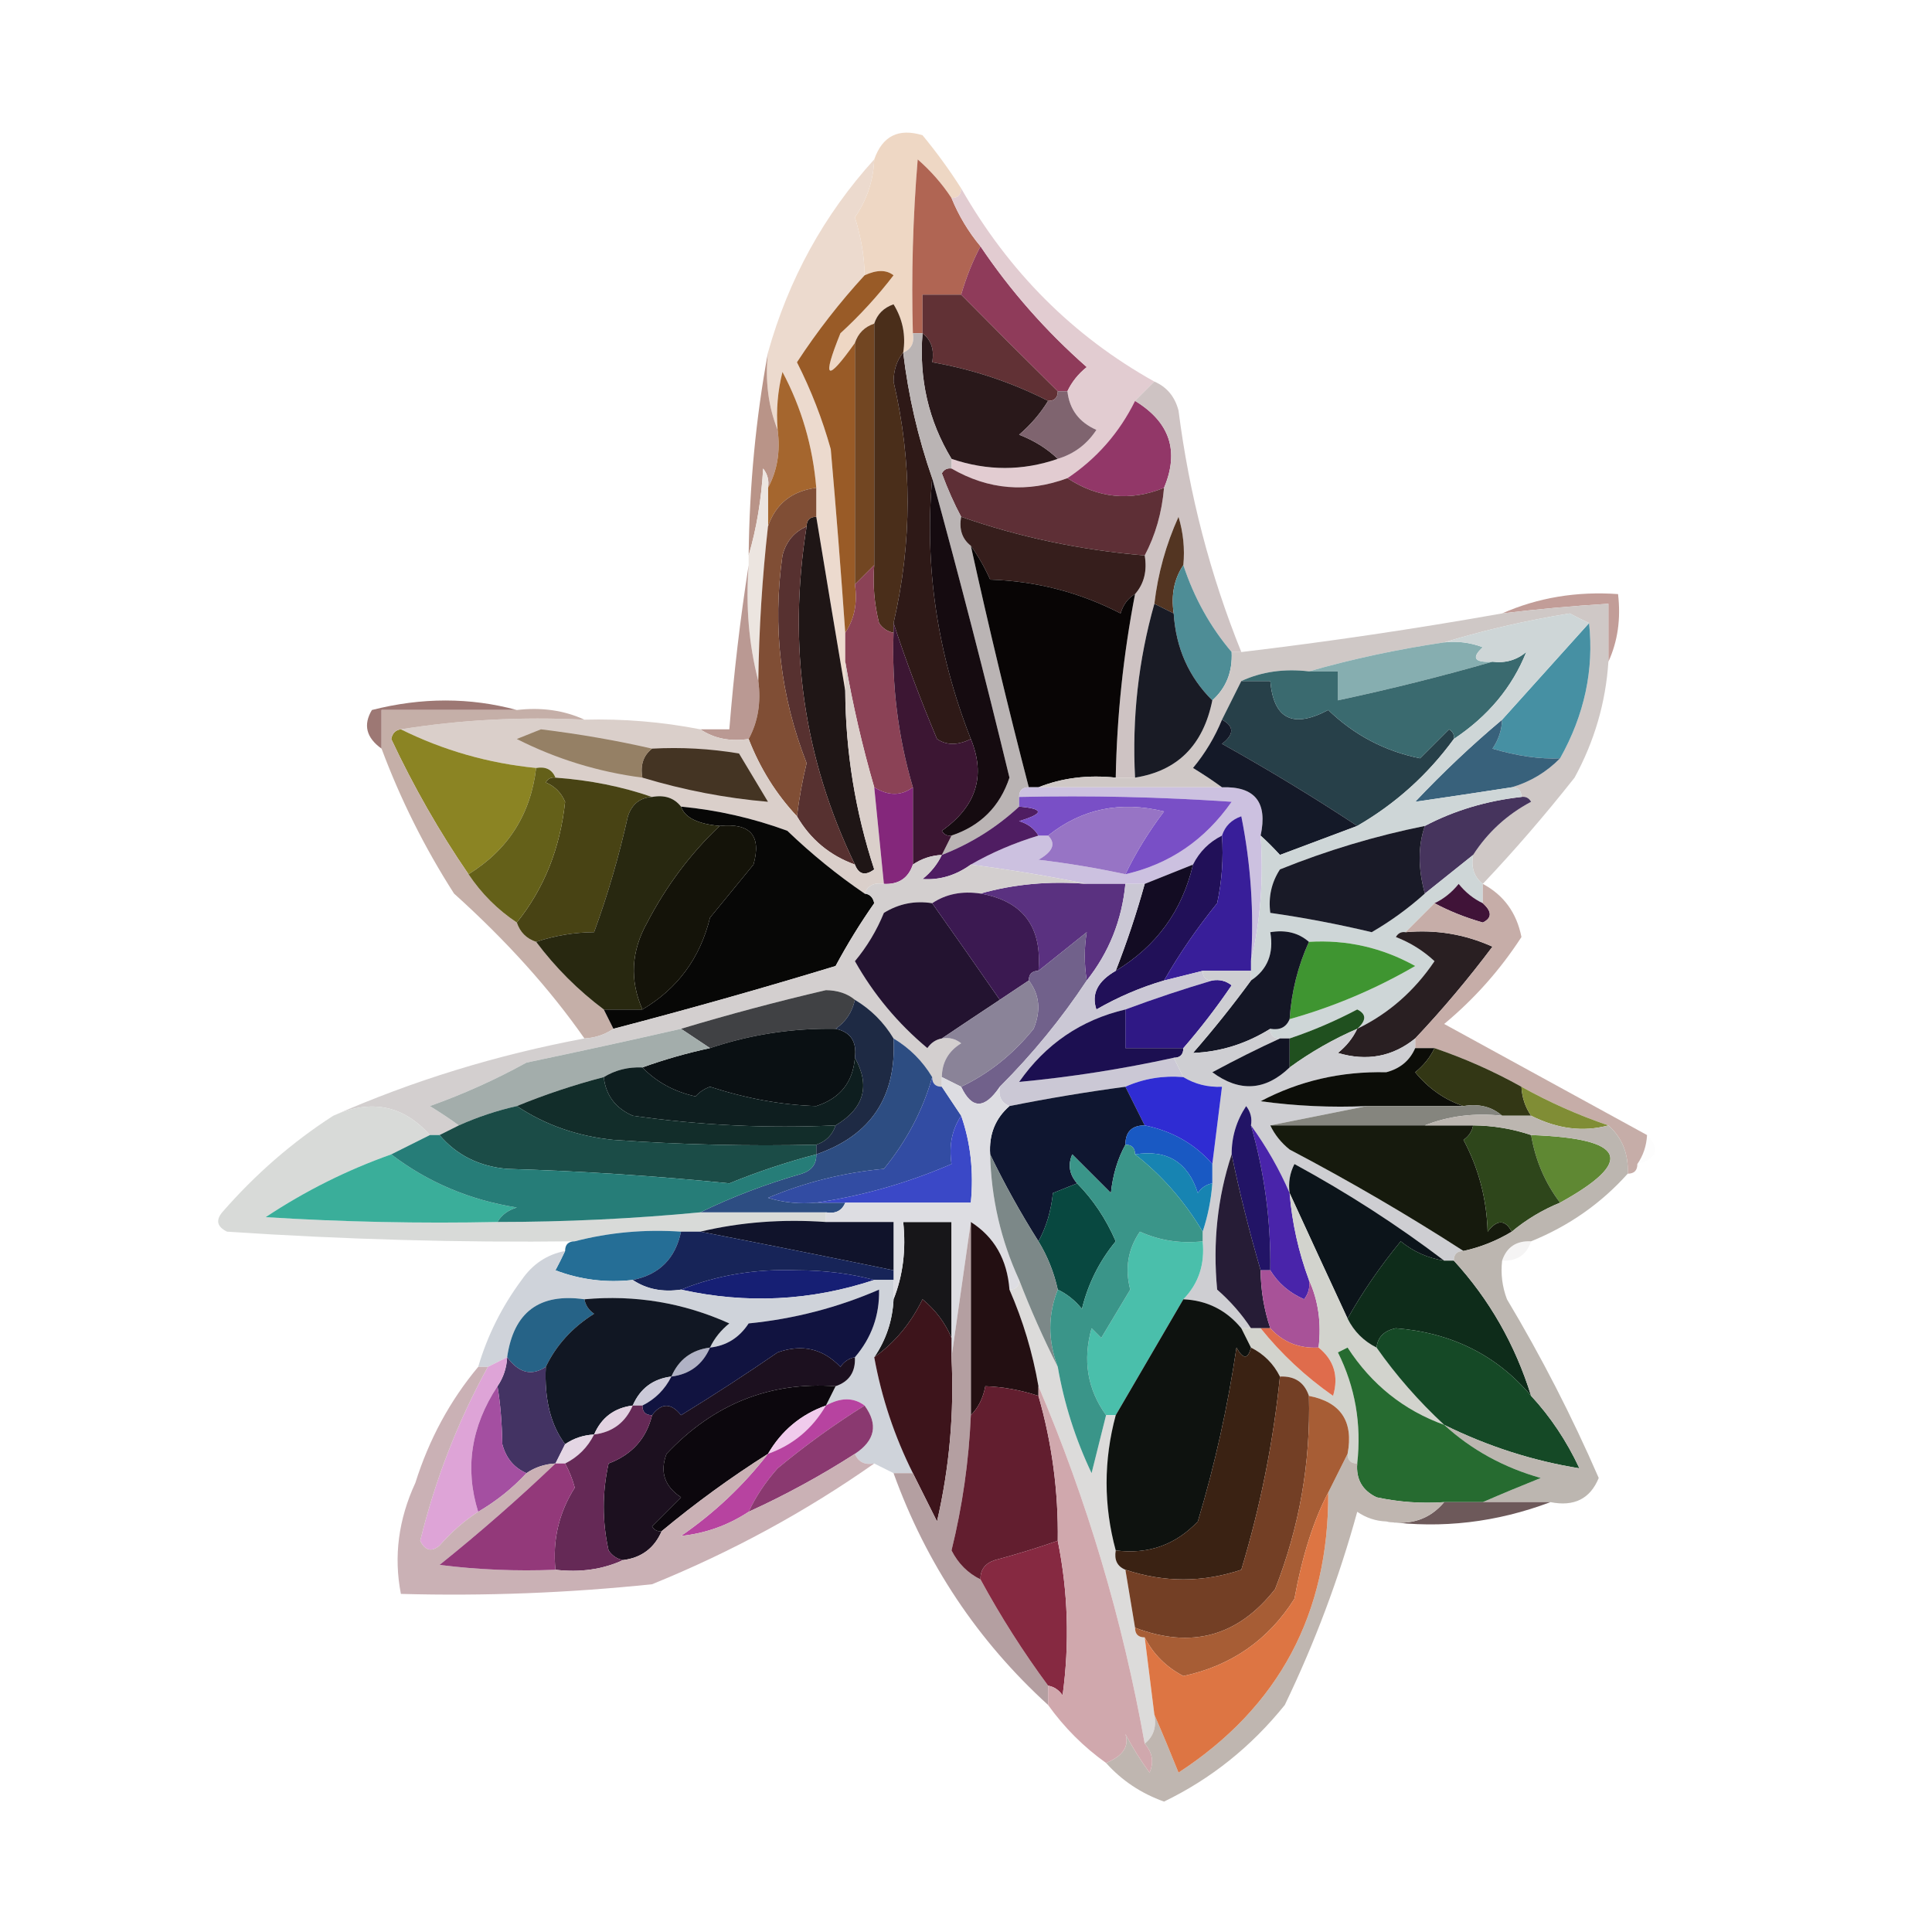 <?xml version="1.0" encoding="UTF-8"?>
<!DOCTYPE svg PUBLIC "-//W3C//DTD SVG 1.1//EN" "http://www.w3.org/Graphics/SVG/1.1/DTD/svg11.dtd">
<svg xmlns="http://www.w3.org/2000/svg" version="1.1" width="200px" height="200px" style="shape-rendering:geometricPrecision; text-rendering:geometricPrecision; image-rendering:optimizeQuality; fill-rule:evenodd; clip-rule:evenodd" xmlns:xlink="http://www.w3.org/1999/xlink">
<g><path style="opacity:1" fill="#eed7c4" d="M 99.5,19.5 C 99.5,20.167 99.167,20.5 98.5,20.5C 97.542,19.038 96.376,17.705 95,16.5C 94.501,22.491 94.334,28.491 94.5,34.5C 94.672,35.492 94.338,36.158 93.5,36.5C 93.785,34.712 93.452,33.045 92.5,31.5C 91.478,31.855 90.811,32.522 90.5,33.5C 89.5,33.833 88.833,34.5 88.5,35.5C 85.56,39.635 85.06,39.302 87,34.5C 89.018,32.65 90.851,30.65 92.5,28.5C 91.767,27.913 90.767,27.913 89.5,28.5C 89.489,26.618 89.156,24.618 88.5,22.5C 89.747,20.677 90.414,18.677 90.5,16.5C 91.353,14.074 93.019,13.24 95.5,14C 96.965,15.774 98.298,17.608 99.5,19.5 Z"/></g>
<g><path style="opacity:1" fill="#b06553" d="M 98.5,20.5 C 99.249,22.332 100.248,23.999 101.5,25.5C 100.691,27.028 100.024,28.694 99.5,30.5C 98.167,30.5 96.833,30.5 95.5,30.5C 95.5,31.833 95.5,33.167 95.5,34.5C 95.167,34.5 94.833,34.5 94.5,34.5C 94.334,28.491 94.501,22.491 95,16.5C 96.376,17.705 97.542,19.038 98.5,20.5 Z"/></g>
<g><path style="opacity:1" fill="#ecdace" d="M 90.5,16.5 C 90.414,18.677 89.747,20.677 88.5,22.5C 89.156,24.618 89.489,26.618 89.5,28.5C 86.934,31.289 84.6,34.289 82.5,37.5C 83.961,40.382 85.127,43.382 86,46.5C 86.556,52.835 87.056,59.168 87.5,65.5C 87.5,66.5 87.5,67.5 87.5,68.5C 87.5,69.5 87.5,70.5 87.5,71.5C 86.507,65.622 85.507,59.622 84.5,53.5C 84.5,52.5 84.5,51.5 84.5,50.5C 84.148,46.224 82.981,42.224 81,38.5C 80.504,40.473 80.338,42.473 80.5,44.5C 79.527,42.052 79.194,39.385 79.5,36.5C 81.628,28.904 85.295,22.238 90.5,16.5 Z"/></g>
<g><path style="opacity:1" fill="#613135" d="M 99.5,30.5 C 102.791,33.825 106.124,37.158 109.5,40.5C 109.5,41.167 109.167,41.5 108.5,41.5C 104.726,39.575 100.726,38.242 96.5,37.5C 96.737,36.209 96.404,35.209 95.5,34.5C 95.5,33.167 95.5,31.833 95.5,30.5C 96.833,30.5 98.167,30.5 99.5,30.5 Z"/></g>
<g><path style="opacity:1" fill="#8f3b5a" d="M 101.5,25.5 C 104.586,30.092 108.253,34.258 112.5,38C 111.619,38.708 110.953,39.542 110.5,40.5C 110.167,40.5 109.833,40.5 109.5,40.5C 106.124,37.158 102.791,33.825 99.5,30.5C 100.024,28.694 100.691,27.028 101.5,25.5 Z"/></g>
<g><path style="opacity:1" fill="#e2ccd1" d="M 99.5,19.5 C 104.43,28.144 111.097,34.811 119.5,39.5C 118.833,40.167 118.167,40.833 117.5,41.5C 115.876,44.79 113.543,47.457 110.5,49.5C 106.316,51.044 102.316,50.71 98.5,48.5C 98.5,48.167 98.5,47.833 98.5,47.5C 102.2,48.758 105.866,48.758 109.5,47.5C 111.2,46.984 112.533,45.984 113.5,44.5C 111.712,43.717 110.712,42.384 110.5,40.5C 110.953,39.542 111.619,38.708 112.5,38C 108.253,34.258 104.586,30.092 101.5,25.5C 100.248,23.999 99.249,22.332 98.5,20.5C 99.167,20.5 99.5,20.167 99.5,19.5 Z"/></g>
<g><path style="opacity:1" fill="#29181a" d="M 95.5,34.5 C 96.404,35.209 96.737,36.209 96.5,37.5C 100.726,38.242 104.726,39.575 108.5,41.5C 107.71,42.794 106.71,43.961 105.5,45C 107.066,45.608 108.4,46.441 109.5,47.5C 105.866,48.758 102.2,48.758 98.5,47.5C 96.122,43.567 95.122,39.234 95.5,34.5 Z"/></g>
<g><path style="opacity:1" fill="#995b27" d="M 88.5,35.5 C 88.5,43.833 88.5,52.167 88.5,60.5C 88.784,62.415 88.451,64.081 87.5,65.5C 87.056,59.168 86.556,52.835 86,46.5C 85.127,43.382 83.961,40.382 82.5,37.5C 84.6,34.289 86.934,31.289 89.5,28.5C 90.767,27.913 91.767,27.913 92.5,28.5C 90.851,30.65 89.018,32.65 87,34.5C 85.06,39.302 85.56,39.635 88.5,35.5 Z"/></g>
<g><path style="opacity:1" fill="#7f646f" d="M 109.5,40.5 C 109.833,40.5 110.167,40.5 110.5,40.5C 110.712,42.384 111.712,43.717 113.5,44.5C 112.533,45.984 111.2,46.984 109.5,47.5C 108.4,46.441 107.066,45.608 105.5,45C 106.71,43.961 107.71,42.794 108.5,41.5C 109.167,41.5 109.5,41.167 109.5,40.5 Z"/></g>
<g><path style="opacity:1" fill="#b99488" d="M 79.5,36.5 C 79.194,39.385 79.527,42.052 80.5,44.5C 80.795,46.735 80.461,48.735 79.5,50.5C 79.631,49.761 79.464,49.094 79,48.5C 78.82,51.695 78.32,54.695 77.5,57.5C 77.578,50.3 78.245,43.3 79.5,36.5 Z"/></g>
<g><path style="opacity:1" fill="#a5662e" d="M 84.5,50.5 C 81.962,50.831 80.296,52.164 79.5,54.5C 79.5,53.167 79.5,51.833 79.5,50.5C 80.461,48.735 80.795,46.735 80.5,44.5C 80.338,42.473 80.504,40.473 81,38.5C 82.981,42.224 84.148,46.224 84.5,50.5 Z"/></g>
<g><path style="opacity:1" fill="#724622" d="M 90.5,33.5 C 90.5,41.833 90.5,50.167 90.5,58.5C 89.833,59.167 89.167,59.833 88.5,60.5C 88.5,52.167 88.5,43.833 88.5,35.5C 88.833,34.5 89.5,33.833 90.5,33.5 Z"/></g>
<g><path style="opacity:1" fill="#4a2e1a" d="M 93.5,36.5 C 92.853,37.274 92.519,38.274 92.5,39.5C 94.437,47.782 94.437,56.115 92.5,64.5C 92.5,64.833 92.5,65.167 92.5,65.5C 91.883,65.389 91.383,65.056 91,64.5C 90.504,62.527 90.338,60.527 90.5,58.5C 90.5,50.167 90.5,41.833 90.5,33.5C 90.811,32.522 91.478,31.855 92.5,31.5C 93.452,33.045 93.785,34.712 93.5,36.5 Z"/></g>
<g><path style="opacity:1" fill="#923768" d="M 117.5,41.5 C 121.103,43.693 122.103,46.693 120.5,50.5C 117.012,51.92 113.678,51.587 110.5,49.5C 113.543,47.457 115.876,44.79 117.5,41.5 Z"/></g>
<g><path style="opacity:1" fill="#cec3c3" d="M 119.5,39.5 C 120.79,40.058 121.623,41.058 122,42.5C 123.106,51.162 125.272,59.496 128.5,67.5C 128.167,67.5 127.833,67.5 127.5,67.5C 125.282,64.887 123.615,61.887 122.5,58.5C 122.66,56.801 122.494,55.134 122,53.5C 120.698,56.375 119.865,59.375 119.5,62.5C 117.845,68.343 117.178,74.343 117.5,80.5C 116.833,80.5 116.167,80.5 115.5,80.5C 115.622,74.104 116.289,67.771 117.5,61.5C 118.434,60.432 118.768,59.099 118.5,57.5C 119.612,55.401 120.279,53.067 120.5,50.5C 122.103,46.693 121.103,43.693 117.5,41.5C 118.167,40.833 118.833,40.167 119.5,39.5 Z"/></g>
<g><path style="opacity:1" fill="#2e1917" d="M 93.5,36.5 C 94.033,40.965 95.033,45.298 96.5,49.5C 95.69,58.657 97.024,67.657 100.5,76.5C 99.153,77.171 97.986,77.171 97,76.5C 95.311,72.496 93.811,68.496 92.5,64.5C 94.437,56.115 94.437,47.782 92.5,39.5C 92.519,38.274 92.853,37.274 93.5,36.5 Z"/></g>
<g><path style="opacity:1" fill="#5e2f36" d="M 98.5,48.5 C 102.316,50.71 106.316,51.044 110.5,49.5C 113.678,51.587 117.012,51.92 120.5,50.5C 120.279,53.067 119.612,55.401 118.5,57.5C 111.883,56.947 105.549,55.614 99.5,53.5C 98.766,52.123 98.099,50.623 97.5,49C 97.728,48.601 98.062,48.435 98.5,48.5 Z"/></g>
<g><path style="opacity:1" fill="#bab4b4" d="M 94.5,34.5 C 94.833,34.5 95.167,34.5 95.5,34.5C 95.122,39.234 96.122,43.567 98.5,47.5C 98.5,47.833 98.5,48.167 98.5,48.5C 98.062,48.435 97.728,48.601 97.5,49C 98.099,50.623 98.766,52.123 99.5,53.5C 99.263,54.791 99.596,55.791 100.5,56.5C 102.342,64.868 104.342,73.201 106.5,81.5C 105.833,81.5 105.5,81.833 105.5,82.5C 105.5,82.833 105.5,83.167 105.5,83.5C 103.142,85.678 100.475,87.345 97.5,88.5C 97.833,87.833 98.167,87.167 98.5,86.5C 101.508,85.492 103.508,83.492 104.5,80.5C 101.985,70.106 99.318,59.772 96.5,49.5C 95.033,45.298 94.033,40.965 93.5,36.5C 94.338,36.158 94.672,35.492 94.5,34.5 Z"/></g>
<g><path style="opacity:1" fill="#361e1c" d="M 99.5,53.5 C 105.549,55.614 111.883,56.947 118.5,57.5C 118.768,59.099 118.434,60.432 117.5,61.5C 116.778,61.917 116.278,62.584 116,63.5C 111.786,61.324 107.286,60.157 102.5,60C 101.915,58.698 101.249,57.531 100.5,56.5C 99.596,55.791 99.263,54.791 99.5,53.5 Z"/></g>
<g><path style="opacity:1" fill="#533522" d="M 122.5,58.5 C 121.549,59.919 121.216,61.585 121.5,63.5C 120.833,63.167 120.167,62.833 119.5,62.5C 119.865,59.375 120.698,56.375 122,53.5C 122.494,55.134 122.66,56.801 122.5,58.5 Z"/></g>
<g><path style="opacity:1" fill="#1f1616" d="M 84.5,53.5 C 85.507,59.622 86.507,65.622 87.5,71.5C 87.538,77.851 88.538,84.018 90.5,90C 89.563,90.692 88.897,90.525 88.5,89.5C 83.185,78.512 81.519,66.845 83.5,54.5C 83.5,53.833 83.833,53.5 84.5,53.5 Z"/></g>
<g><path style="opacity:1" fill="#080505" d="M 100.5,56.5 C 101.249,57.531 101.915,58.698 102.5,60C 107.286,60.157 111.786,61.324 116,63.5C 116.278,62.584 116.778,61.917 117.5,61.5C 116.289,67.771 115.622,74.104 115.5,80.5C 112.615,80.194 109.948,80.527 107.5,81.5C 107.167,81.5 106.833,81.5 106.5,81.5C 104.342,73.201 102.342,64.868 100.5,56.5 Z"/></g>
<g><path style="opacity:1" fill="#ece5e0" d="M 79.5,50.5 C 79.5,51.833 79.5,53.167 79.5,54.5C 78.902,59.813 78.569,65.146 78.5,70.5C 77.517,66.702 77.183,62.702 77.5,58.5C 77.5,58.167 77.5,57.833 77.5,57.5C 78.32,54.695 78.82,51.695 79,48.5C 79.464,49.094 79.631,49.761 79.5,50.5 Z"/></g>
<g><path style="opacity:0.71" fill="#a9756e" d="M 166.5,68.5 C 166.5,66.5 166.5,64.5 166.5,62.5C 162.821,62.724 159.154,63.058 155.5,63.5C 159.21,61.864 163.21,61.198 167.5,61.5C 167.802,64.059 167.468,66.393 166.5,68.5 Z"/></g>
<g><path style="opacity:1" fill="#4e8d96" d="M 122.5,58.5 C 123.615,61.887 125.282,64.887 127.5,67.5C 127.598,69.553 126.931,71.22 125.5,72.5C 123.063,70.083 121.73,67.083 121.5,63.5C 121.216,61.585 121.549,59.919 122.5,58.5 Z"/></g>
<g><path style="opacity:1" fill="#573130" d="M 83.5,54.5 C 81.519,66.845 83.185,78.512 88.5,89.5C 85.891,88.557 83.891,86.89 82.5,84.5C 82.723,82.658 83.057,80.825 83.5,79C 80.787,72.07 79.953,64.904 81,57.5C 81.377,56.058 82.21,55.058 83.5,54.5 Z"/></g>
<g><path style="opacity:1" fill="#cfc8c6" d="M 166.5,68.5 C 166.222,72.732 165.056,76.732 163,80.5C 159.917,84.404 156.75,88.071 153.5,91.5C 152.596,90.791 152.263,89.791 152.5,88.5C 154.004,86.164 156.004,84.331 158.5,83C 158.272,82.601 157.938,82.435 157.5,82.5C 157.5,81.833 157.167,81.5 156.5,81.5C 158.42,80.935 160.087,79.935 161.5,78.5C 164.021,74 165.021,69.334 164.5,64.5C 163.85,64.196 163.183,63.863 162.5,63.5C 157.987,64.23 153.654,65.23 149.5,66.5C 144.651,67.216 139.985,68.216 135.5,69.5C 132.941,69.198 130.607,69.532 128.5,70.5C 127.833,71.833 127.167,73.167 126.5,74.5C 125.763,76.305 124.763,77.971 123.5,79.5C 124.602,80.176 125.602,80.842 126.5,81.5C 120.167,81.5 113.833,81.5 107.5,81.5C 109.948,80.527 112.615,80.194 115.5,80.5C 116.167,80.5 116.833,80.5 117.5,80.5C 121.897,79.807 124.563,77.14 125.5,72.5C 126.931,71.22 127.598,69.553 127.5,67.5C 127.833,67.5 128.167,67.5 128.5,67.5C 137.537,66.426 146.537,65.093 155.5,63.5C 159.154,63.058 162.821,62.724 166.5,62.5C 166.5,64.5 166.5,66.5 166.5,68.5 Z"/></g>
<g><path style="opacity:1" fill="#86aeb0" d="M 149.5,66.5 C 150.873,66.343 152.207,66.51 153.5,67C 152.288,68.107 152.621,68.607 154.5,68.5C 149.327,69.993 143.994,71.326 138.5,72.5C 138.5,71.5 138.5,70.5 138.5,69.5C 137.5,69.5 136.5,69.5 135.5,69.5C 139.985,68.216 144.651,67.216 149.5,66.5 Z"/></g>
<g><path style="opacity:0.898" fill="#b28d87" d="M 77.5,58.5 C 77.183,62.702 77.517,66.702 78.5,70.5C 78.795,72.735 78.461,74.735 77.5,76.5C 75.585,76.784 73.919,76.451 72.5,75.5C 73.5,75.5 74.5,75.5 75.5,75.5C 75.968,69.671 76.635,64.004 77.5,58.5 Z"/></g>
<g><path style="opacity:1" fill="#804e35" d="M 84.5,50.5 C 84.5,51.5 84.5,52.5 84.5,53.5C 83.833,53.5 83.5,53.833 83.5,54.5C 82.21,55.058 81.377,56.058 81,57.5C 79.953,64.904 80.787,72.07 83.5,79C 83.057,80.825 82.723,82.658 82.5,84.5C 80.347,82.206 78.68,79.54 77.5,76.5C 78.461,74.735 78.795,72.735 78.5,70.5C 78.569,65.146 78.902,59.813 79.5,54.5C 80.296,52.164 81.962,50.831 84.5,50.5 Z"/></g>
<g><path style="opacity:0.875" fill="#8f6560" d="M 53.5,73.5 C 48.833,73.5 44.167,73.5 39.5,73.5C 39.5,74.833 39.5,76.167 39.5,77.5C 37.912,76.365 37.579,75.031 38.5,73.5C 43.652,72.186 48.652,72.186 53.5,73.5 Z"/></g>
<g><path style="opacity:1" fill="#150b10" d="M 96.5,49.5 C 99.318,59.772 101.985,70.106 104.5,80.5C 103.508,83.492 101.508,85.492 98.5,86.5C 98.062,86.565 97.728,86.399 97.5,86C 101.065,83.48 102.065,80.314 100.5,76.5C 97.024,67.657 95.69,58.657 96.5,49.5 Z"/></g>
<g><path style="opacity:1" fill="#274049" d="M 128.5,70.5 C 129.5,70.5 130.5,70.5 131.5,70.5C 131.843,74.438 133.843,75.438 137.5,73.5C 140.187,76.094 143.354,77.76 147,78.5C 148,77.5 149,76.5 150,75.5C 150.399,75.728 150.565,76.062 150.5,76.5C 147.789,80.212 144.456,83.212 140.5,85.5C 136.006,82.532 131.339,79.699 126.5,77C 127.774,76.023 127.774,75.189 126.5,74.5C 127.167,73.167 127.833,71.833 128.5,70.5 Z"/></g>
<g><path style="opacity:1" fill="#8b4256" d="M 90.5,58.5 C 90.338,60.527 90.504,62.527 91,64.5C 91.383,65.056 91.883,65.389 92.5,65.5C 92.303,70.975 92.969,76.308 94.5,81.5C 93.298,82.405 91.964,82.405 90.5,81.5C 89.257,77.214 88.257,72.881 87.5,68.5C 87.5,67.5 87.5,66.5 87.5,65.5C 88.451,64.081 88.784,62.415 88.5,60.5C 89.167,59.833 89.833,59.167 90.5,58.5 Z"/></g>
<g><path style="opacity:1" fill="#3a6a6f" d="M 150.5,76.5 C 150.565,76.062 150.399,75.728 150,75.5C 149,76.5 148,77.5 147,78.5C 143.354,77.76 140.187,76.094 137.5,73.5C 133.843,75.438 131.843,74.438 131.5,70.5C 130.5,70.5 129.5,70.5 128.5,70.5C 130.607,69.532 132.941,69.198 135.5,69.5C 136.5,69.5 137.5,69.5 138.5,69.5C 138.5,70.5 138.5,71.5 138.5,72.5C 143.994,71.326 149.327,69.993 154.5,68.5C 155.822,68.67 156.989,68.337 158,67.5C 156.545,71.144 154.045,74.144 150.5,76.5 Z"/></g>
<g><path style="opacity:1" fill="#4690a3" d="M 164.5,64.5 C 165.021,69.334 164.021,74 161.5,78.5C 159.397,78.598 157.064,78.265 154.5,77.5C 155.127,76.583 155.461,75.583 155.5,74.5C 158.5,71.167 161.5,67.833 164.5,64.5 Z"/></g>
<g><path style="opacity:1" fill="#191b25" d="M 119.5,62.5 C 120.167,62.833 120.833,63.167 121.5,63.5C 121.73,67.083 123.063,70.083 125.5,72.5C 124.563,77.14 121.897,79.807 117.5,80.5C 117.178,74.343 117.845,68.343 119.5,62.5 Z"/></g>
<g><path style="opacity:1" fill="#38617b" d="M 155.5,74.5 C 155.461,75.583 155.127,76.583 154.5,77.5C 157.064,78.265 159.397,78.598 161.5,78.5C 160.087,79.935 158.42,80.935 156.5,81.5C 153.091,82.027 149.758,82.527 146.5,83C 149.369,79.962 152.369,77.129 155.5,74.5 Z"/></g>
<g><path style="opacity:1" fill="#dacfca" d="M 87.5,68.5 C 88.257,72.881 89.257,77.214 90.5,81.5C 90.833,84.833 91.167,88.167 91.5,91.5C 90.508,91.328 89.842,91.662 89.5,92.5C 86.681,90.581 84.014,88.415 81.5,86C 77.93,84.691 74.263,83.857 70.5,83.5C 69.791,82.596 68.791,82.263 67.5,82.5C 64.373,81.419 61.04,80.753 57.5,80.5C 57.158,79.662 56.492,79.328 55.5,79.5C 50.569,79.014 45.903,77.681 41.5,75.5C 47.645,74.51 53.978,74.177 60.5,74.5C 64.548,74.395 68.548,74.728 72.5,75.5C 73.919,76.451 75.585,76.784 77.5,76.5C 78.68,79.54 80.347,82.206 82.5,84.5C 83.891,86.89 85.891,88.557 88.5,89.5C 88.897,90.525 89.563,90.692 90.5,90C 88.538,84.018 87.538,77.851 87.5,71.5C 87.5,70.5 87.5,69.5 87.5,68.5 Z"/></g>
<g><path style="opacity:1" fill="#443423" d="M 67.5,77.5 C 70.518,77.335 73.518,77.502 76.5,78C 77.5,79.667 78.5,81.333 79.5,83C 75.147,82.63 70.814,81.797 66.5,80.5C 66.263,79.209 66.596,78.209 67.5,77.5 Z"/></g>
<g><path style="opacity:1" fill="#958065" d="M 67.5,77.5 C 66.596,78.209 66.263,79.209 66.5,80.5C 61.928,79.906 57.594,78.573 53.5,76.5C 54.333,76.167 55.167,75.833 56,75.5C 60.005,75.992 63.838,76.659 67.5,77.5 Z"/></g>
<g><path style="opacity:1" fill="#3c1633" d="M 92.5,64.5 C 93.811,68.496 95.311,72.496 97,76.5C 97.986,77.171 99.153,77.171 100.5,76.5C 102.065,80.314 101.065,83.48 97.5,86C 97.728,86.399 98.062,86.565 98.5,86.5C 98.167,87.167 97.833,87.833 97.5,88.5C 96.391,88.557 95.391,88.89 94.5,89.5C 94.5,86.833 94.5,84.167 94.5,81.5C 92.969,76.308 92.303,70.975 92.5,65.5C 92.5,65.167 92.5,64.833 92.5,64.5 Z"/></g>
<g><path style="opacity:1" fill="#ccc1e0" d="M 105.5,82.5 C 105.5,81.833 105.833,81.5 106.5,81.5C 106.833,81.5 107.167,81.5 107.5,81.5C 113.833,81.5 120.167,81.5 126.5,81.5C 129.91,81.384 131.244,83.05 130.5,86.5C 130.818,91.032 130.485,95.366 129.5,99.5C 129.827,94.456 129.494,89.456 128.5,84.5C 127.478,84.856 126.811,85.522 126.5,86.5C 125.167,87.167 124.167,88.167 123.5,89.5C 121.833,90.167 120.167,90.833 118.5,91.5C 117.833,91.5 117.167,91.5 116.5,91.5C 115.167,91.5 113.833,91.5 112.5,91.5C 108.642,90.706 104.642,90.04 100.5,89.5C 102.649,88.264 104.982,87.264 107.5,86.5C 107.833,86.5 108.167,86.5 108.5,86.5C 109.332,87.329 108.999,88.162 107.5,89C 110.544,89.363 113.544,89.863 116.5,90.5C 121.059,89.462 124.726,86.962 127.5,83C 120.174,82.5 112.841,82.334 105.5,82.5 Z"/></g>
<g><path style="opacity:1" fill="#4f1d62" d="M 105.5,83.5 C 108.097,83.721 108.097,84.221 105.5,85C 106.416,85.278 107.082,85.778 107.5,86.5C 104.982,87.264 102.649,88.264 100.5,89.5C 98.948,90.622 97.282,91.122 95.5,91C 96.38,90.292 97.047,89.458 97.5,88.5C 100.475,87.345 103.142,85.678 105.5,83.5 Z"/></g>
<g><path style="opacity:1" fill="#141928" d="M 126.5,74.5 C 127.774,75.189 127.774,76.023 126.5,77C 131.339,79.699 136.006,82.532 140.5,85.5C 137.854,86.487 135.188,87.487 132.5,88.5C 131.818,87.757 131.151,87.091 130.5,86.5C 131.244,83.05 129.91,81.384 126.5,81.5C 125.602,80.842 124.602,80.176 123.5,79.5C 124.763,77.971 125.763,76.305 126.5,74.5 Z"/></g>
<g><path style="opacity:1" fill="#8b8423" d="M 41.5,75.5 C 45.903,77.681 50.569,79.014 55.5,79.5C 54.934,84.301 52.6,87.968 48.5,90.5C 45.497,86.13 42.83,81.463 40.5,76.5C 40.624,75.893 40.957,75.56 41.5,75.5 Z"/></g>
<g><path style="opacity:1" fill="#84277b" d="M 90.5,81.5 C 91.964,82.405 93.298,82.405 94.5,81.5C 94.5,84.167 94.5,86.833 94.5,89.5C 94.027,90.906 93.027,91.573 91.5,91.5C 91.167,88.167 90.833,84.833 90.5,81.5 Z"/></g>
<g><path style="opacity:1" fill="#794fc6" d="M 105.5,83.5 C 105.5,83.167 105.5,82.833 105.5,82.5C 112.841,82.334 120.174,82.5 127.5,83C 124.726,86.962 121.059,89.462 116.5,90.5C 117.608,88.219 118.942,86.052 120.5,84C 115.978,82.89 111.978,83.723 108.5,86.5C 108.167,86.5 107.833,86.5 107.5,86.5C 107.082,85.778 106.416,85.278 105.5,85C 108.097,84.221 108.097,83.721 105.5,83.5 Z"/></g>
<g><path style="opacity:1" fill="#46345d" d="M 157.5,82.5 C 157.938,82.435 158.272,82.601 158.5,83C 156.004,84.331 154.004,86.164 152.5,88.5C 150.833,89.833 149.167,91.167 147.5,92.5C 146.785,89.897 146.785,87.563 147.5,85.5C 150.55,83.899 153.884,82.899 157.5,82.5 Z"/></g>
<g><path style="opacity:1" fill="#c5afa8" d="M 53.5,73.5 C 56.059,73.198 58.393,73.532 60.5,74.5C 53.978,74.177 47.645,74.51 41.5,75.5C 40.957,75.56 40.624,75.893 40.5,76.5C 42.83,81.463 45.497,86.13 48.5,90.5C 49.833,92.5 51.5,94.167 53.5,95.5C 53.833,96.5 54.5,97.167 55.5,97.5C 57.5,100.167 59.833,102.5 62.5,104.5C 62.833,105.167 63.167,105.833 63.5,106.5C 62.609,107.11 61.609,107.443 60.5,107.5C 56.931,102.39 52.431,97.39 47,92.5C 43.962,87.757 41.462,82.757 39.5,77.5C 39.5,76.167 39.5,74.833 39.5,73.5C 44.167,73.5 48.833,73.5 53.5,73.5 Z"/></g>
<g><path style="opacity:1" fill="#070706" d="M 70.5,83.5 C 74.263,83.857 77.93,84.691 81.5,86C 84.014,88.415 86.681,90.581 89.5,92.5C 90.043,92.56 90.376,92.893 90.5,93.5C 89.041,95.583 87.708,97.75 86.5,100C 78.871,102.324 71.204,104.49 63.5,106.5C 63.167,105.833 62.833,105.167 62.5,104.5C 63.833,104.5 65.167,104.5 66.5,104.5C 70.138,102.353 72.472,99.186 73.5,95C 75.006,93.162 76.506,91.329 78,89.5C 78.847,86.51 77.68,85.176 74.5,85.5C 72.215,85.295 70.882,84.629 70.5,83.5 Z"/></g>
<g><path style="opacity:1" fill="#ced6d7" d="M 164.5,64.5 C 161.5,67.833 158.5,71.167 155.5,74.5C 152.369,77.129 149.369,79.962 146.5,83C 149.758,82.527 153.091,82.027 156.5,81.5C 157.167,81.5 157.5,81.833 157.5,82.5C 153.884,82.899 150.55,83.899 147.5,85.5C 142.388,86.529 137.388,88.029 132.5,90C 131.62,91.356 131.286,92.856 131.5,94.5C 135.022,95.004 138.522,95.671 142,96.5C 143.981,95.35 145.814,94.016 147.5,92.5C 149.167,91.167 150.833,89.833 152.5,88.5C 152.263,89.791 152.596,90.791 153.5,91.5C 153.5,92.167 153.5,92.833 153.5,93.5C 152.542,93.047 151.708,92.38 151,91.5C 150.292,92.38 149.458,93.047 148.5,93.5C 147.5,94.5 146.5,95.5 145.5,96.5C 145.062,96.435 144.728,96.601 144.5,97C 146.002,97.583 147.335,98.416 148.5,99.5C 146.411,102.595 143.744,104.929 140.5,106.5C 141.463,105.637 141.463,104.97 140.5,104.5C 138.22,105.702 135.886,106.702 133.5,107.5C 133.167,107.5 132.833,107.5 132.5,107.5C 131.833,107.5 131.5,107.167 131.5,106.5C 132.492,106.672 133.158,106.338 133.5,105.5C 138.062,104.219 142.396,102.386 146.5,100C 143.077,98.096 139.41,97.263 135.5,97.5C 134.432,96.566 133.099,96.232 131.5,96.5C 131.88,98.698 131.213,100.365 129.5,101.5C 129.5,101.167 129.5,100.833 129.5,100.5C 129.5,100.167 129.5,99.833 129.5,99.5C 130.485,95.366 130.818,91.032 130.5,86.5C 131.151,87.091 131.818,87.757 132.5,88.5C 135.188,87.487 137.854,86.487 140.5,85.5C 144.456,83.212 147.789,80.212 150.5,76.5C 154.045,74.144 156.545,71.144 158,67.5C 156.989,68.337 155.822,68.67 154.5,68.5C 152.621,68.607 152.288,68.107 153.5,67C 152.207,66.51 150.873,66.343 149.5,66.5C 153.654,65.23 157.987,64.23 162.5,63.5C 163.183,63.863 163.85,64.196 164.5,64.5 Z"/></g>
<g><path style="opacity:1" fill="#9774c5" d="M 116.5,90.5 C 113.544,89.863 110.544,89.363 107.5,89C 108.999,88.162 109.332,87.329 108.5,86.5C 111.978,83.723 115.978,82.89 120.5,84C 118.942,86.052 117.608,88.219 116.5,90.5 Z"/></g>
<g><path style="opacity:1" fill="#484314" d="M 57.5,80.5 C 61.04,80.753 64.373,81.419 67.5,82.5C 66.25,82.577 65.417,83.244 65,84.5C 64.076,88.651 62.909,92.651 61.5,96.5C 59.435,96.517 57.435,96.85 55.5,97.5C 54.5,97.167 53.833,96.5 53.5,95.5C 56.315,92.002 57.982,87.836 58.5,83C 58.095,82.055 57.428,81.388 56.5,81C 56.728,80.601 57.062,80.435 57.5,80.5 Z"/></g>
<g><path style="opacity:1" fill="#191a27" d="M 147.5,85.5 C 146.785,87.563 146.785,89.897 147.5,92.5C 145.814,94.016 143.981,95.35 142,96.5C 138.522,95.671 135.022,95.004 131.5,94.5C 131.286,92.856 131.62,91.356 132.5,90C 137.388,88.029 142.388,86.529 147.5,85.5 Z"/></g>
<g><path style="opacity:1" fill="#646019" d="M 55.5,79.5 C 56.492,79.328 57.158,79.662 57.5,80.5C 57.062,80.435 56.728,80.601 56.5,81C 57.428,81.388 58.095,82.055 58.5,83C 57.982,87.836 56.315,92.002 53.5,95.5C 51.5,94.167 49.833,92.5 48.5,90.5C 52.6,87.968 54.934,84.301 55.5,79.5 Z"/></g>
<g><path style="opacity:1" fill="#130c23" d="M 123.5,89.5 C 122.381,94.287 119.714,97.953 115.5,100.5C 116.655,97.543 117.655,94.543 118.5,91.5C 120.167,90.833 121.833,90.167 123.5,89.5 Z"/></g>
<g><path style="opacity:1" fill="#401338" d="M 153.5,93.5 C 154.463,94.364 154.463,95.03 153.5,95.5C 151.664,94.972 149.997,94.306 148.5,93.5C 149.458,93.047 150.292,92.38 151,91.5C 151.708,92.38 152.542,93.047 153.5,93.5 Z"/></g>
<g><path style="opacity:1" fill="#141309" d="M 74.5,85.5 C 77.68,85.176 78.847,86.51 78,89.5C 76.506,91.329 75.006,93.162 73.5,95C 72.472,99.186 70.138,102.353 66.5,104.5C 65.171,101.456 65.337,98.456 67,95.5C 68.979,91.7 71.479,88.366 74.5,85.5 Z"/></g>
<g><path style="opacity:1" fill="#5a3180" d="M 101.5,92.5 C 104.962,91.518 108.629,91.185 112.5,91.5C 113.833,91.5 115.167,91.5 116.5,91.5C 116.138,95.259 114.805,98.593 112.5,101.5C 112.228,99.771 112.228,98.105 112.5,96.5C 110.814,97.857 109.148,99.19 107.5,100.5C 107.899,95.944 105.899,93.278 101.5,92.5 Z"/></g>
<g><path style="opacity:1" fill="#211058" d="M 126.5,86.5 C 126.663,88.857 126.497,91.19 126,93.5C 123.92,96.065 122.087,98.732 120.5,101.5C 118.072,102.212 115.739,103.212 113.5,104.5C 112.956,102.905 113.623,101.571 115.5,100.5C 119.714,97.953 122.381,94.287 123.5,89.5C 124.167,88.167 125.167,87.167 126.5,86.5 Z"/></g>
<g><path style="opacity:1" fill="#282810" d="M 67.5,82.5 C 68.791,82.263 69.791,82.596 70.5,83.5C 70.882,84.629 72.215,85.295 74.5,85.5C 71.479,88.366 68.979,91.7 67,95.5C 65.337,98.456 65.171,101.456 66.5,104.5C 65.167,104.5 63.833,104.5 62.5,104.5C 59.833,102.5 57.5,100.167 55.5,97.5C 57.435,96.85 59.435,96.517 61.5,96.5C 62.909,92.651 64.076,88.651 65,84.5C 65.417,83.244 66.25,82.577 67.5,82.5 Z"/></g>
<g><path style="opacity:1" fill="#d3cfcf" d="M 97.5,88.5 C 97.047,89.458 96.38,90.292 95.5,91C 97.282,91.122 98.948,90.622 100.5,89.5C 104.642,90.04 108.642,90.706 112.5,91.5C 108.629,91.185 104.962,91.518 101.5,92.5C 99.585,92.216 97.919,92.549 96.5,93.5C 94.712,93.215 93.045,93.548 91.5,94.5C 90.751,96.332 89.751,97.999 88.5,99.5C 90.435,102.938 92.935,105.938 96,108.5C 96.383,107.944 96.883,107.611 97.5,107.5C 98.239,107.369 98.906,107.536 99.5,108C 98.177,108.816 97.511,109.983 97.5,111.5C 97.5,111.833 97.5,112.167 97.5,112.5C 96.833,112.5 96.5,112.167 96.5,111.5C 95.5,109.833 94.167,108.5 92.5,107.5C 91.5,105.833 90.167,104.5 88.5,103.5C 87.726,102.853 86.726,102.52 85.5,102.5C 80.444,103.68 75.444,105.014 70.5,106.5C 65.189,107.712 59.855,108.879 54.5,110C 51.311,111.76 47.977,113.26 44.5,114.5C 45.602,115.176 46.602,115.842 47.5,116.5C 46.833,116.833 46.167,117.167 45.5,117.5C 45.167,117.5 44.833,117.5 44.5,117.5C 41.752,114.417 38.418,113.75 34.5,115.5C 42.721,111.874 51.387,109.208 60.5,107.5C 61.609,107.443 62.609,107.11 63.5,106.5C 71.204,104.49 78.871,102.324 86.5,100C 87.708,97.75 89.041,95.583 90.5,93.5C 90.376,92.893 90.043,92.56 89.5,92.5C 89.842,91.662 90.508,91.328 91.5,91.5C 93.027,91.573 94.027,90.906 94.5,89.5C 95.391,88.89 96.391,88.557 97.5,88.5 Z"/></g>
<g><path style="opacity:1" fill="#231330" d="M 96.5,93.5 C 98.831,96.795 101.164,100.128 103.5,103.5C 101.463,104.846 99.463,106.18 97.5,107.5C 96.883,107.611 96.383,107.944 96,108.5C 92.935,105.938 90.435,102.938 88.5,99.5C 89.751,97.999 90.751,96.332 91.5,94.5C 93.045,93.548 94.712,93.215 96.5,93.5 Z"/></g>
<g><path style="opacity:1" fill="#3b1951" d="M 96.5,93.5 C 97.919,92.549 99.585,92.216 101.5,92.5C 105.899,93.278 107.899,95.944 107.5,100.5C 106.833,100.5 106.5,100.833 106.5,101.5C 105.5,102.167 104.5,102.833 103.5,103.5C 101.164,100.128 98.831,96.795 96.5,93.5 Z"/></g>
<g><path style="opacity:1" fill="#381e99" d="M 129.5,99.5 C 129.5,99.833 129.5,100.167 129.5,100.5C 127.833,100.5 126.167,100.5 124.5,100.5C 123.167,100.833 121.833,101.167 120.5,101.5C 122.087,98.732 123.92,96.065 126,93.5C 126.497,91.19 126.663,88.857 126.5,86.5C 126.811,85.522 127.478,84.856 128.5,84.5C 129.494,89.456 129.827,94.456 129.5,99.5 Z"/></g>
<g><path style="opacity:1" fill="#71618b" d="M 112.5,101.5 C 109.878,105.457 106.878,109.124 103.5,112.5C 101.927,114.836 100.594,114.836 99.5,112.5C 102.394,111.118 104.894,109.118 107,106.5C 107.78,104.613 107.613,102.946 106.5,101.5C 106.5,100.833 106.833,100.5 107.5,100.5C 109.148,99.19 110.814,97.857 112.5,96.5C 112.228,98.105 112.228,99.771 112.5,101.5 Z"/></g>
<g><path style="opacity:1" fill="#cbc8d5" d="M 116.5,91.5 C 117.167,91.5 117.833,91.5 118.5,91.5C 117.655,94.543 116.655,97.543 115.5,100.5C 113.623,101.571 112.956,102.905 113.5,104.5C 115.739,103.212 118.072,102.212 120.5,101.5C 121.833,101.167 123.167,100.833 124.5,100.5C 124.5,101.167 124.833,101.5 125.5,101.5C 122.551,102.368 119.551,103.368 116.5,104.5C 111.914,105.575 108.247,108.075 105.5,112C 110.832,111.502 116.166,110.669 121.5,109.5C 121.833,110.167 122.167,110.833 122.5,111.5C 120.379,111.325 118.379,111.659 116.5,112.5C 112.476,113.038 108.476,113.705 104.5,114.5C 103.662,114.158 103.328,113.492 103.5,112.5C 106.878,109.124 109.878,105.457 112.5,101.5C 114.805,98.593 116.138,95.259 116.5,91.5 Z"/></g>
<g><path style="opacity:1" fill="#2f1885" d="M 125.5,101.5 C 126.239,101.369 126.906,101.536 127.5,102C 125.946,104.287 124.279,106.454 122.5,108.5C 120.5,108.5 118.5,108.5 116.5,108.5C 116.5,107.167 116.5,105.833 116.5,104.5C 119.551,103.368 122.551,102.368 125.5,101.5 Z"/></g>
<g><path style="opacity:1" fill="#3f9531" d="M 135.5,97.5 C 139.41,97.263 143.077,98.096 146.5,100C 142.396,102.386 138.062,104.219 133.5,105.5C 133.694,102.67 134.361,100.004 135.5,97.5 Z"/></g>
<g><path style="opacity:1" fill="#141625" d="M 135.5,97.5 C 134.361,100.004 133.694,102.67 133.5,105.5C 133.158,106.338 132.492,106.672 131.5,106.5C 128.991,108.06 126.324,108.893 123.5,109C 125.629,106.561 127.629,104.061 129.5,101.5C 131.213,100.365 131.88,98.698 131.5,96.5C 133.099,96.232 134.432,96.566 135.5,97.5 Z"/></g>
<g><path style="opacity:1" fill="#404144" d="M 88.5,103.5 C 88.218,104.778 87.551,105.778 86.5,106.5C 82.037,106.423 77.704,107.09 73.5,108.5C 72.5,107.833 71.5,107.167 70.5,106.5C 75.444,105.014 80.444,103.68 85.5,102.5C 86.726,102.52 87.726,102.853 88.5,103.5 Z"/></g>
<g><path style="opacity:1" fill="#20501f" d="M 140.5,106.5 C 138.031,107.569 135.698,108.902 133.5,110.5C 133.5,109.5 133.5,108.5 133.5,107.5C 135.886,106.702 138.22,105.702 140.5,104.5C 141.463,104.97 141.463,105.637 140.5,106.5 Z"/></g>
<g><path style="opacity:1" fill="#291f22" d="M 145.5,96.5 C 148.649,96.211 151.649,96.711 154.5,98C 151.998,101.333 149.332,104.499 146.5,107.5C 144.164,109.391 141.498,109.891 138.5,109C 139.381,108.292 140.047,107.458 140.5,106.5C 143.744,104.929 146.411,102.595 148.5,99.5C 147.335,98.416 146.002,97.583 144.5,97C 144.728,96.601 145.062,96.435 145.5,96.5 Z"/></g>
<g><path style="opacity:1" fill="#8a8398" d="M 106.5,101.5 C 107.613,102.946 107.78,104.613 107,106.5C 104.894,109.118 102.394,111.118 99.5,112.5C 98.833,112.167 98.167,111.833 97.5,111.5C 97.511,109.983 98.177,108.816 99.5,108C 98.906,107.536 98.239,107.369 97.5,107.5C 99.463,106.18 101.463,104.846 103.5,103.5C 104.5,102.833 105.5,102.167 106.5,101.5 Z"/></g>
<g><path style="opacity:1" fill="#c6ada8" d="M 153.5,91.5 C 155.672,92.661 157.006,94.495 157.5,97C 155.298,100.398 152.631,103.398 149.5,106C 156.495,109.831 163.495,113.665 170.5,117.5C 170.443,118.609 170.11,119.609 169.5,120.5C 169.5,121.167 169.167,121.5 168.5,121.5C 168.598,119.447 167.931,117.78 166.5,116.5C 163.378,115.439 160.378,114.105 157.5,112.5C 154.622,110.895 151.622,109.561 148.5,108.5C 147.833,108.5 147.167,108.5 146.5,108.5C 146.5,108.167 146.5,107.833 146.5,107.5C 149.332,104.499 151.998,101.333 154.5,98C 151.649,96.711 148.649,96.211 145.5,96.5C 146.5,95.5 147.5,94.5 148.5,93.5C 149.997,94.306 151.664,94.972 153.5,95.5C 154.463,95.03 154.463,94.364 153.5,93.5C 153.5,92.833 153.5,92.167 153.5,91.5 Z"/></g>
<g><path style="opacity:1" fill="#1c0f51" d="M 116.5,104.5 C 116.5,105.833 116.5,107.167 116.5,108.5C 118.5,108.5 120.5,108.5 122.5,108.5C 122.5,109.167 122.167,109.5 121.5,109.5C 116.166,110.669 110.832,111.502 105.5,112C 108.247,108.075 111.914,105.575 116.5,104.5 Z"/></g>
<g><path style="opacity:1" fill="#ceced2" d="M 124.5,100.5 C 126.167,100.5 127.833,100.5 129.5,100.5C 129.5,100.833 129.5,101.167 129.5,101.5C 127.629,104.061 125.629,106.561 123.5,109C 126.324,108.893 128.991,108.06 131.5,106.5C 131.5,107.167 131.833,107.5 132.5,107.5C 130.192,108.558 127.858,109.724 125.5,111C 128.323,113.084 130.989,112.917 133.5,110.5C 135.698,108.902 138.031,107.569 140.5,106.5C 140.047,107.458 139.381,108.292 138.5,109C 141.498,109.891 144.164,109.391 146.5,107.5C 146.5,107.833 146.5,108.167 146.5,108.5C 145.942,109.79 144.942,110.623 143.5,111C 138.824,110.89 134.491,111.89 130.5,114C 134.152,114.499 137.818,114.665 141.5,114.5C 138.167,115.167 134.833,115.833 131.5,116.5C 131.953,117.458 132.619,118.292 133.5,119C 139.727,122.274 145.727,125.774 151.5,129.5C 150.833,129.5 150.5,129.833 150.5,130.5C 150.167,130.5 149.833,130.5 149.5,130.5C 144.653,126.817 139.487,123.484 134,120.5C 133.517,121.448 133.351,122.448 133.5,123.5C 132.433,121.036 131.1,118.703 129.5,116.5C 129.631,115.761 129.464,115.094 129,114.5C 127.991,116.025 127.491,117.692 127.5,119.5C 126.035,123.948 125.535,128.615 126,133.5C 127.376,134.705 128.542,136.038 129.5,137.5C 129.167,137.5 128.833,137.5 128.5,137.5C 126.947,135.615 124.947,134.615 122.5,134.5C 124.075,132.886 124.741,130.886 124.5,128.5C 124.5,128.167 124.5,127.833 124.5,127.5C 125.038,125.883 125.371,124.216 125.5,122.5C 125.5,121.833 125.5,121.167 125.5,120.5C 125.833,117.833 126.167,115.167 126.5,112.5C 125.041,112.567 123.708,112.234 122.5,111.5C 122.167,110.833 121.833,110.167 121.5,109.5C 122.167,109.5 122.5,109.167 122.5,108.5C 124.279,106.454 125.946,104.287 127.5,102C 126.906,101.536 126.239,101.369 125.5,101.5C 124.833,101.5 124.5,101.167 124.5,100.5 Z"/></g>
<g><path style="opacity:1" fill="#111323" d="M 132.5,107.5 C 132.833,107.5 133.167,107.5 133.5,107.5C 133.5,108.5 133.5,109.5 133.5,110.5C 130.989,112.917 128.323,113.084 125.5,111C 127.858,109.724 130.192,108.558 132.5,107.5 Z"/></g>
<g><path style="opacity:1" fill="#0a1013" d="M 86.5,106.5 C 88.048,106.821 88.715,107.821 88.5,109.5C 88.294,112.042 86.961,113.709 84.5,114.5C 80.915,114.387 77.249,113.72 73.5,112.5C 72.914,112.709 72.414,113.043 72,113.5C 69.791,113.011 67.957,112.011 66.5,110.5C 68.772,109.681 71.106,109.015 73.5,108.5C 77.704,107.09 82.037,106.423 86.5,106.5 Z"/></g>
<g><path style="opacity:1" fill="#1e2a44" d="M 88.5,103.5 C 90.167,104.5 91.5,105.833 92.5,107.5C 92.814,113.549 90.148,117.549 84.5,119.5C 84.5,119.167 84.5,118.833 84.5,118.5C 85.5,118.167 86.167,117.5 86.5,116.5C 89.449,114.735 90.115,112.402 88.5,109.5C 88.715,107.821 88.048,106.821 86.5,106.5C 87.551,105.778 88.218,104.778 88.5,103.5 Z"/></g>
<g><path style="opacity:1" fill="#0c0d08" d="M 146.5,108.5 C 147.167,108.5 147.833,108.5 148.5,108.5C 148.047,109.458 147.381,110.292 146.5,111C 147.887,112.683 149.553,113.85 151.5,114.5C 148.167,114.5 144.833,114.5 141.5,114.5C 137.818,114.665 134.152,114.499 130.5,114C 134.491,111.89 138.824,110.89 143.5,111C 144.942,110.623 145.942,109.79 146.5,108.5 Z"/></g>
<g><path style="opacity:1" fill="#333715" d="M 148.5,108.5 C 151.622,109.561 154.622,110.895 157.5,112.5C 157.557,113.609 157.89,114.609 158.5,115.5C 157.5,115.5 156.5,115.5 155.5,115.5C 154.432,114.566 153.099,114.232 151.5,114.5C 149.553,113.85 147.887,112.683 146.5,111C 147.381,110.292 148.047,109.458 148.5,108.5 Z"/></g>
<g><path style="opacity:1" fill="#a3adab" d="M 70.5,106.5 C 71.5,107.167 72.5,107.833 73.5,108.5C 71.106,109.015 68.772,109.681 66.5,110.5C 65.041,110.433 63.708,110.766 62.5,111.5C 59.421,112.304 56.421,113.304 53.5,114.5C 51.421,114.971 49.421,115.637 47.5,116.5C 46.602,115.842 45.602,115.176 44.5,114.5C 47.977,113.26 51.311,111.76 54.5,110C 59.855,108.879 65.189,107.712 70.5,106.5 Z"/></g>
<g><path style="opacity:1" fill="#808d35" d="M 157.5,112.5 C 160.378,114.105 163.378,115.439 166.5,116.5C 163.904,117.209 161.237,116.875 158.5,115.5C 157.89,114.609 157.557,113.609 157.5,112.5 Z"/></g>
<g><path style="opacity:1" fill="#0e1e1f" d="M 88.5,109.5 C 90.115,112.402 89.449,114.735 86.5,116.5C 79.468,116.83 72.468,116.497 65.5,115.5C 63.712,114.717 62.712,113.384 62.5,111.5C 63.708,110.766 65.041,110.433 66.5,110.5C 67.957,112.011 69.791,113.011 72,113.5C 72.414,113.043 72.914,112.709 73.5,112.5C 77.249,113.72 80.915,114.387 84.5,114.5C 86.961,113.709 88.294,112.042 88.5,109.5 Z"/></g>
<g><path style="opacity:1" fill="#2f2cd3" d="M 122.5,111.5 C 123.708,112.234 125.041,112.567 126.5,112.5C 126.167,115.167 125.833,117.833 125.5,120.5C 123.693,118.424 121.359,117.091 118.5,116.5C 117.833,115.167 117.167,113.833 116.5,112.5C 118.379,111.659 120.379,111.325 122.5,111.5 Z"/></g>
<g><path style="opacity:1" fill="#85857e" d="M 141.5,114.5 C 144.833,114.5 148.167,114.5 151.5,114.5C 153.099,114.232 154.432,114.566 155.5,115.5C 152.615,115.194 149.948,115.527 147.5,116.5C 142.167,116.5 136.833,116.5 131.5,116.5C 134.833,115.833 138.167,115.167 141.5,114.5 Z"/></g>
<g><path style="opacity:1" fill="#122d2a" d="M 62.5,111.5 C 62.712,113.384 63.712,114.717 65.5,115.5C 72.468,116.497 79.468,116.83 86.5,116.5C 86.167,117.5 85.5,118.167 84.5,118.5C 77.492,118.666 70.492,118.5 63.5,118C 59.782,117.627 56.449,116.461 53.5,114.5C 56.421,113.304 59.421,112.304 62.5,111.5 Z"/></g>
<g><path style="opacity:1" fill="#d8dad8" d="M 44.5,117.5 C 43.167,118.167 41.833,118.833 40.5,119.5C 35.91,121.128 31.576,123.295 27.5,126C 35.493,126.5 43.493,126.666 51.5,126.5C 58.52,126.498 65.52,126.165 72.5,125.5C 76.833,125.5 81.167,125.5 85.5,125.5C 85.5,125.833 85.5,126.167 85.5,126.5C 80.968,126.182 76.634,126.515 72.5,127.5C 71.833,127.5 71.167,127.5 70.5,127.5C 66.731,127.244 63.064,127.577 59.5,128.5C 47.64,128.645 35.64,128.312 23.5,127.5C 22.479,126.998 22.312,126.332 23,125.5C 26.429,121.561 30.263,118.228 34.5,115.5C 38.418,113.75 41.752,114.417 44.5,117.5 Z"/></g>
<g><path style="opacity:1" fill="#2d4d82" d="M 92.5,107.5 C 94.167,108.5 95.5,109.833 96.5,111.5C 95.535,114.926 93.868,118.093 91.5,121C 87.347,121.384 83.347,122.384 79.5,124C 81.134,124.494 82.801,124.66 84.5,124.5C 85.5,124.5 86.5,124.5 87.5,124.5C 87.158,125.338 86.492,125.672 85.5,125.5C 81.167,125.5 76.833,125.5 72.5,125.5C 75.784,123.901 79.284,122.567 83,121.5C 84.03,121.164 84.53,120.497 84.5,119.5C 90.148,117.549 92.814,113.549 92.5,107.5 Z"/></g>
<g><path style="opacity:1" fill="#1b4c47" d="M 53.5,114.5 C 56.449,116.461 59.782,117.627 63.5,118C 70.492,118.5 77.492,118.666 84.5,118.5C 84.5,118.833 84.5,119.167 84.5,119.5C 81.444,120.296 78.444,121.296 75.5,122.5C 67.862,121.731 60.195,121.231 52.5,121C 49.608,120.751 47.275,119.584 45.5,117.5C 46.167,117.167 46.833,116.833 47.5,116.5C 49.421,115.637 51.421,114.971 53.5,114.5 Z"/></g>
<g><path style="opacity:1" fill="#324ca3" d="M 96.5,111.5 C 96.5,112.167 96.833,112.5 97.5,112.5C 98.167,113.5 98.833,114.5 99.5,115.5C 98.549,116.919 98.216,118.585 98.5,120.5C 93.948,122.465 89.281,123.798 84.5,124.5C 82.801,124.66 81.134,124.494 79.5,124C 83.347,122.384 87.347,121.384 91.5,121C 93.868,118.093 95.535,114.926 96.5,111.5 Z"/></g>
<g><path style="opacity:0.008" fill="#3b2a29" d="M 170.5,117.5 C 171.885,118.947 171.552,119.947 169.5,120.5C 170.11,119.609 170.443,118.609 170.5,117.5 Z"/></g>
<g><path style="opacity:1" fill="#0f1630" d="M 116.5,112.5 C 117.167,113.833 117.833,115.167 118.5,116.5C 117.167,116.5 116.5,117.167 116.5,118.5C 115.698,119.952 115.198,121.618 115,123.5C 113.667,122.167 112.333,120.833 111,119.5C 110.53,120.577 110.697,121.577 111.5,122.5C 110.784,122.783 109.951,123.116 109,123.5C 108.802,125.382 108.302,127.048 107.5,128.5C 105.638,125.552 103.971,122.552 102.5,119.5C 102.365,117.446 103.032,115.779 104.5,114.5C 108.476,113.705 112.476,113.038 116.5,112.5 Z"/></g>
<g><path style="opacity:1" fill="#1959c3" d="M 118.5,116.5 C 121.359,117.091 123.693,118.424 125.5,120.5C 125.5,121.167 125.5,121.833 125.5,122.5C 124.883,122.611 124.383,122.944 124,123.5C 122.974,120.307 120.808,118.974 117.5,119.5C 117.5,118.833 117.167,118.5 116.5,118.5C 116.5,117.167 117.167,116.5 118.5,116.5 Z"/></g>
<g><path style="opacity:1" fill="#4924aa" d="M 129.5,116.5 C 131.1,118.703 132.433,121.036 133.5,123.5C 133.756,126.598 134.422,129.598 135.5,132.5C 135.631,133.239 135.464,133.906 135,134.5C 133.482,133.837 132.315,132.837 131.5,131.5C 131.569,126.384 130.902,121.384 129.5,116.5 Z"/></g>
<g><path style="opacity:1" fill="#1784b2" d="M 117.5,119.5 C 120.808,118.974 122.974,120.307 124,123.5C 124.383,122.944 124.883,122.611 125.5,122.5C 125.371,124.216 125.038,125.883 124.5,127.5C 122.608,124.335 120.274,121.668 117.5,119.5 Z"/></g>
<g><path style="opacity:1" fill="#5f8833" d="M 158.5,117.5 C 168.322,117.849 169.322,120.182 161.5,124.5C 159.95,122.461 158.95,120.128 158.5,117.5 Z"/></g>
<g><path style="opacity:1" fill="#3aae9a" d="M 40.5,119.5 C 44.306,122.398 48.639,124.231 53.5,125C 52.584,125.278 51.917,125.778 51.5,126.5C 43.493,126.666 35.493,126.5 27.5,126C 31.576,123.295 35.91,121.128 40.5,119.5 Z"/></g>
<g><path style="opacity:1" fill="#267d78" d="M 44.5,117.5 C 44.833,117.5 45.167,117.5 45.5,117.5C 47.275,119.584 49.608,120.751 52.5,121C 60.195,121.231 67.862,121.731 75.5,122.5C 78.444,121.296 81.444,120.296 84.5,119.5C 84.53,120.497 84.03,121.164 83,121.5C 79.284,122.567 75.784,123.901 72.5,125.5C 65.52,126.165 58.52,126.498 51.5,126.5C 51.917,125.778 52.584,125.278 53.5,125C 48.639,124.231 44.306,122.398 40.5,119.5C 41.833,118.833 43.167,118.167 44.5,117.5 Z"/></g>
<g><path style="opacity:1" fill="#3a48c7" d="M 99.5,115.5 C 100.477,118.287 100.81,121.287 100.5,124.5C 96.167,124.5 91.833,124.5 87.5,124.5C 86.5,124.5 85.5,124.5 84.5,124.5C 89.281,123.798 93.948,122.465 98.5,120.5C 98.216,118.585 98.549,116.919 99.5,115.5 Z"/></g>
<g><path style="opacity:1" fill="#161a0d" d="M 131.5,116.5 C 136.833,116.5 142.167,116.5 147.5,116.5C 149.167,116.5 150.833,116.5 152.5,116.5C 152.389,117.117 152.056,117.617 151.5,118C 153.066,120.93 153.9,124.097 154,127.5C 154.977,126.226 155.811,126.226 156.5,127.5C 154.95,128.441 153.284,129.107 151.5,129.5C 145.727,125.774 139.727,122.274 133.5,119C 132.619,118.292 131.953,117.458 131.5,116.5 Z"/></g>
<g><path style="opacity:1" fill="#2e461b" d="M 152.5,116.5 C 154.565,116.517 156.565,116.85 158.5,117.5C 158.95,120.128 159.95,122.461 161.5,124.5C 159.668,125.248 158.001,126.248 156.5,127.5C 155.811,126.226 154.977,126.226 154,127.5C 153.9,124.097 153.066,120.93 151.5,118C 152.056,117.617 152.389,117.117 152.5,116.5 Z"/></g>
<g><path style="opacity:1" fill="#171619" d="M 98.5,138.5 C 97.859,136.958 96.859,135.624 95.5,134.5C 94.272,137.013 92.605,139.013 90.5,140.5C 91.73,138.703 92.396,136.703 92.5,134.5C 93.473,132.052 93.806,129.385 93.5,126.5C 95.167,126.5 96.833,126.5 98.5,126.5C 98.5,130.5 98.5,134.5 98.5,138.5 Z"/></g>
<g><path style="opacity:1" fill="#dddde2" d="M 97.5,111.5 C 98.167,111.833 98.833,112.167 99.5,112.5C 100.594,114.836 101.927,114.836 103.5,112.5C 103.328,113.492 103.662,114.158 104.5,114.5C 103.032,115.779 102.365,117.446 102.5,119.5C 102.606,124.043 103.606,128.376 105.5,132.5C 105.5,133.167 105.167,133.5 104.5,133.5C 104.264,130.379 102.931,128.046 100.5,126.5C 99.833,131.167 99.167,135.833 98.5,140.5C 98.5,139.833 98.5,139.167 98.5,138.5C 98.5,134.5 98.5,130.5 98.5,126.5C 96.833,126.5 95.167,126.5 93.5,126.5C 93.806,129.385 93.473,132.052 92.5,134.5C 92.5,133.833 92.5,133.167 92.5,132.5C 92.5,132.167 92.5,131.833 92.5,131.5C 92.5,129.833 92.5,128.167 92.5,126.5C 90.167,126.5 87.833,126.5 85.5,126.5C 85.5,126.167 85.5,125.833 85.5,125.5C 86.492,125.672 87.158,125.338 87.5,124.5C 91.833,124.5 96.167,124.5 100.5,124.5C 100.81,121.287 100.477,118.287 99.5,115.5C 98.833,114.5 98.167,113.5 97.5,112.5C 97.5,112.167 97.5,111.833 97.5,111.5 Z"/></g>
<g><path style="opacity:1" fill="#221466" d="M 129.5,116.5 C 130.902,121.384 131.569,126.384 131.5,131.5C 131.167,131.5 130.833,131.5 130.5,131.5C 129.311,127.431 128.311,123.431 127.5,119.5C 127.491,117.692 127.991,116.025 129,114.5C 129.464,115.094 129.631,115.761 129.5,116.5 Z"/></g>
<g><path style="opacity:1" fill="#10132b" d="M 85.5,126.5 C 87.833,126.5 90.167,126.5 92.5,126.5C 92.5,128.167 92.5,129.833 92.5,131.5C 85.778,130.119 79.111,128.785 72.5,127.5C 76.634,126.515 80.968,126.182 85.5,126.5 Z"/></g>
<g><path style="opacity:1" fill="#261c36" d="M 127.5,119.5 C 128.311,123.431 129.311,127.431 130.5,131.5C 130.517,133.565 130.85,135.565 131.5,137.5C 131.167,137.5 130.833,137.5 130.5,137.5C 130.167,137.5 129.833,137.5 129.5,137.5C 128.542,136.038 127.376,134.705 126,133.5C 125.535,128.615 126.035,123.948 127.5,119.5 Z"/></g>
<g><path style="opacity:0.043" fill="#190707" d="M 158.5,128.5 C 158.027,129.906 157.027,130.573 155.5,130.5C 155.973,129.094 156.973,128.427 158.5,128.5 Z"/></g>
<g><path style="opacity:1" fill="#256e96" d="M 70.5,127.5 C 69.916,130.285 68.25,131.951 65.5,132.5C 62.753,132.813 60.087,132.48 57.5,131.5C 57.863,130.817 58.196,130.15 58.5,129.5C 58.5,128.833 58.833,128.5 59.5,128.5C 63.064,127.577 66.731,127.244 70.5,127.5 Z"/></g>
<g><path style="opacity:1" fill="#172458" d="M 70.5,127.5 C 71.167,127.5 71.833,127.5 72.5,127.5C 79.111,128.785 85.778,130.119 92.5,131.5C 92.5,131.833 92.5,132.167 92.5,132.5C 91.833,132.5 91.167,132.5 90.5,132.5C 88.022,131.836 85.356,131.503 82.5,131.5C 78.223,131.337 74.223,132.003 70.5,133.5C 68.585,133.784 66.919,133.451 65.5,132.5C 68.25,131.951 69.916,130.285 70.5,127.5 Z"/></g>
<g><path style="opacity:1" fill="#161f74" d="M 90.5,132.5 C 83.93,134.672 77.264,135.005 70.5,133.5C 74.223,132.003 78.223,131.337 82.5,131.5C 85.356,131.503 88.022,131.836 90.5,132.5 Z"/></g>
<g><path style="opacity:1" fill="#084840" d="M 111.5,122.5 C 113.166,124.187 114.5,126.187 115.5,128.5C 113.806,130.554 112.639,132.888 112,135.5C 111.292,134.619 110.458,133.953 109.5,133.5C 109.107,131.716 108.441,130.05 107.5,128.5C 108.302,127.048 108.802,125.382 109,123.5C 109.951,123.116 110.784,122.783 111.5,122.5 Z"/></g>
<g><path style="opacity:1" fill="#0c141a" d="M 149.5,130.5 C 147.83,130.249 146.33,129.582 145,128.5C 142.869,131.102 141.035,133.768 139.5,136.5C 137.51,132.213 135.51,127.879 133.5,123.5C 133.351,122.448 133.517,121.448 134,120.5C 139.487,123.484 144.653,126.817 149.5,130.5 Z"/></g>
<g><path style="opacity:1" fill="#cfd3da" d="M 58.5,129.5 C 58.196,130.15 57.863,130.817 57.5,131.5C 60.087,132.48 62.753,132.813 65.5,132.5C 66.919,133.451 68.585,133.784 70.5,133.5C 77.264,135.005 83.93,134.672 90.5,132.5C 91.167,132.5 91.833,132.5 92.5,132.5C 92.5,133.167 92.5,133.833 92.5,134.5C 92.396,136.703 91.73,138.703 90.5,140.5C 91.26,144.687 92.593,148.687 94.5,152.5C 93.833,152.5 93.167,152.5 92.5,152.5C 91.833,152.167 91.167,151.833 90.5,151.5C 89.508,151.672 88.842,151.338 88.5,150.5C 90.597,149.121 90.93,147.455 89.5,145.5C 88.368,144.646 87.035,144.646 85.5,145.5C 85.833,144.833 86.167,144.167 86.5,143.5C 87.906,143.027 88.573,142.027 88.5,140.5C 90.227,138.484 91.061,136.151 91,133.5C 86.709,135.365 82.209,136.531 77.5,137C 76.529,138.481 75.196,139.315 73.5,139.5C 73.953,138.542 74.62,137.708 75.5,137C 70.742,134.856 65.742,134.023 60.5,134.5C 55.83,133.837 53.164,135.837 52.5,140.5C 51.833,140.833 51.167,141.167 50.5,141.5C 50.167,141.5 49.833,141.5 49.5,141.5C 50.462,138.243 51.962,135.243 54,132.5C 55.129,130.859 56.629,129.859 58.5,129.5 Z"/></g>
<g><path style="opacity:1" fill="#4abfab" d="M 124.5,128.5 C 124.741,130.886 124.075,132.886 122.5,134.5C 120.152,138.535 117.818,142.535 115.5,146.5C 115.167,146.5 114.833,146.5 114.5,146.5C 112.568,143.823 112.068,140.823 113,137.5C 113.333,137.833 113.667,138.167 114,138.5C 115,136.833 116,135.167 117,133.5C 116.43,131.307 116.764,129.307 118,127.5C 120.041,128.423 122.208,128.756 124.5,128.5 Z"/></g>
<g><path style="opacity:0.004" fill="#feff00" d="M 42.5,136.5 C 43.833,137.167 43.833,137.167 42.5,136.5 Z"/></g>
<g><path style="opacity:1" fill="#dcdbda" d="M 105.5,132.5 C 106.683,135.567 108.017,138.567 109.5,141.5C 110.16,145.313 111.326,148.979 113,152.5C 113.505,150.482 114.005,148.482 114.5,146.5C 114.833,146.5 115.167,146.5 115.5,146.5C 114.238,151.181 114.238,155.848 115.5,160.5C 115.328,161.492 115.662,162.158 116.5,162.5C 116.833,164.5 117.167,166.5 117.5,168.5C 117.5,169.167 117.833,169.5 118.5,169.5C 118.833,172.167 119.167,174.833 119.5,177.5C 119.737,178.791 119.404,179.791 118.5,180.5C 116.208,167.669 112.542,155.336 107.5,143.5C 106.901,140.037 105.901,136.704 104.5,133.5C 105.167,133.5 105.5,133.167 105.5,132.5 Z"/></g>
<g><path style="opacity:1" fill="#7c8888" d="M 102.5,119.5 C 103.971,122.552 105.638,125.552 107.5,128.5C 108.441,130.05 109.107,131.716 109.5,133.5C 108.47,136.104 108.47,138.771 109.5,141.5C 108.017,138.567 106.683,135.567 105.5,132.5C 103.606,128.376 102.606,124.043 102.5,119.5 Z"/></g>
<g><path style="opacity:1" fill="#a85298" d="M 130.5,131.5 C 130.833,131.5 131.167,131.5 131.5,131.5C 132.315,132.837 133.482,133.837 135,134.5C 135.464,133.906 135.631,133.239 135.5,132.5C 136.468,134.607 136.802,136.941 136.5,139.5C 134.486,139.608 132.82,138.942 131.5,137.5C 130.85,135.565 130.517,133.565 130.5,131.5 Z"/></g>
<g><path style="opacity:1" fill="#d2d3cd" d="M 133.5,123.5 C 135.51,127.879 137.51,132.213 139.5,136.5C 140.167,137.833 141.167,138.833 142.5,139.5C 144.509,142.365 146.842,145.032 149.5,147.5C 145.316,145.991 141.982,143.324 139.5,139.5C 139.167,139.667 138.833,139.833 138.5,140C 140.29,143.583 140.957,147.416 140.5,151.5C 139.833,151.5 139.5,151.167 139.5,150.5C 140.138,147.144 138.804,145.144 135.5,144.5C 135.027,143.094 134.027,142.427 132.5,142.5C 131.833,141.167 130.833,140.167 129.5,139.5C 129.167,138.833 128.833,138.167 128.5,137.5C 128.833,137.5 129.167,137.5 129.5,137.5C 129.833,137.5 130.167,137.5 130.5,137.5C 132.64,140.165 135.14,142.498 138,144.5C 138.599,142.465 138.099,140.799 136.5,139.5C 136.802,136.941 136.468,134.607 135.5,132.5C 134.422,129.598 133.756,126.598 133.5,123.5 Z"/></g>
<g><path style="opacity:1" fill="#0e2c1a" d="M 149.5,130.5 C 149.833,130.5 150.167,130.5 150.5,130.5C 154.174,134.507 156.841,139.173 158.5,144.5C 154.946,140.293 150.279,137.96 144.5,137.5C 143.287,137.747 142.62,138.414 142.5,139.5C 141.167,138.833 140.167,137.833 139.5,136.5C 141.035,133.768 142.869,131.102 145,128.5C 146.33,129.582 147.83,130.249 149.5,130.5 Z"/></g>
<g><path style="opacity:1" fill="#266387" d="M 60.5,134.5 C 60.611,135.117 60.944,135.617 61.5,136C 59.234,137.426 57.568,139.26 56.5,141.5C 55.038,142.471 53.705,142.138 52.5,140.5C 53.164,135.837 55.83,133.837 60.5,134.5 Z"/></g>
<g><path style="opacity:1" fill="#230f12" d="M 100.5,126.5 C 102.931,128.046 104.264,130.379 104.5,133.5C 105.901,136.704 106.901,140.037 107.5,143.5C 107.5,143.833 107.5,144.167 107.5,144.5C 105.662,143.898 103.829,143.565 102,143.5C 101.768,144.737 101.268,145.737 100.5,146.5C 100.5,139.833 100.5,133.167 100.5,126.5 Z"/></g>
<g><path style="opacity:1" fill="#3a9589" d="M 116.5,118.5 C 117.167,118.5 117.5,118.833 117.5,119.5C 120.274,121.668 122.608,124.335 124.5,127.5C 124.5,127.833 124.5,128.167 124.5,128.5C 122.208,128.756 120.041,128.423 118,127.5C 116.764,129.307 116.43,131.307 117,133.5C 116,135.167 115,136.833 114,138.5C 113.667,138.167 113.333,137.833 113,137.5C 112.068,140.823 112.568,143.823 114.5,146.5C 114.005,148.482 113.505,150.482 113,152.5C 111.326,148.979 110.16,145.313 109.5,141.5C 108.47,138.771 108.47,136.104 109.5,133.5C 110.458,133.953 111.292,134.619 112,135.5C 112.639,132.888 113.806,130.554 115.5,128.5C 114.5,126.187 113.166,124.187 111.5,122.5C 110.697,121.577 110.53,120.577 111,119.5C 112.333,120.833 113.667,122.167 115,123.5C 115.198,121.618 115.698,119.952 116.5,118.5 Z"/></g>
<g><path style="opacity:1" fill="#df6c4c" d="M 130.5,137.5 C 130.833,137.5 131.167,137.5 131.5,137.5C 132.82,138.942 134.486,139.608 136.5,139.5C 138.099,140.799 138.599,142.465 138,144.5C 135.14,142.498 132.64,140.165 130.5,137.5 Z"/></g>
<g><path style="opacity:1" fill="#b0b2c5" d="M 73.5,139.5 C 72.738,141.262 71.404,142.262 69.5,142.5C 70.262,140.738 71.596,139.738 73.5,139.5 Z"/></g>
<g><path style="opacity:1" fill="#111723" d="M 60.5,134.5 C 65.742,134.023 70.742,134.856 75.5,137C 74.62,137.708 73.953,138.542 73.5,139.5C 71.596,139.738 70.262,140.738 69.5,142.5C 67.596,142.738 66.262,143.738 65.5,145.5C 63.596,145.738 62.262,146.738 61.5,148.5C 60.391,148.557 59.391,148.89 58.5,149.5C 57.011,147.532 56.344,144.865 56.5,141.5C 57.568,139.26 59.234,137.426 61.5,136C 60.944,135.617 60.611,135.117 60.5,134.5 Z"/></g>
<g><path style="opacity:1" fill="#1c101f" d="M 88.5,140.5 C 88.573,142.027 87.906,143.027 86.5,143.5C 79.691,143.011 73.857,145.345 69,150.5C 68.289,152.367 68.789,153.867 70.5,155C 69.5,156 68.5,157 67.5,158C 67.728,158.399 68.062,158.565 68.5,158.5C 67.738,160.262 66.404,161.262 64.5,161.5C 63.883,161.389 63.383,161.056 63,160.5C 62.333,157.5 62.333,154.5 63,151.5C 65.415,150.589 66.915,148.922 67.5,146.5C 68.473,145.209 69.473,145.209 70.5,146.5C 73.882,144.426 77.215,142.259 80.5,140C 83.025,139.104 85.192,139.604 87,141.5C 87.383,140.944 87.883,140.611 88.5,140.5 Z"/></g>
<g><path style="opacity:1" fill="#cbc9d8" d="M 69.5,142.5 C 68.833,143.833 67.833,144.833 66.5,145.5C 66.167,145.5 65.833,145.5 65.5,145.5C 66.262,143.738 67.596,142.738 69.5,142.5 Z"/></g>
<g><path style="opacity:1" fill="#111340" d="M 88.5,140.5 C 87.883,140.611 87.383,140.944 87,141.5C 85.192,139.604 83.025,139.104 80.5,140C 77.215,142.259 73.882,144.426 70.5,146.5C 69.473,145.209 68.473,145.209 67.5,146.5C 66.833,146.5 66.5,146.167 66.5,145.5C 67.833,144.833 68.833,143.833 69.5,142.5C 71.404,142.262 72.738,141.262 73.5,139.5C 75.196,139.315 76.529,138.481 77.5,137C 82.209,136.531 86.709,135.365 91,133.5C 91.061,136.151 90.227,138.484 88.5,140.5 Z"/></g>
<g><path style="opacity:1" fill="#154926" d="M 158.5,144.5 C 160.515,146.676 162.182,149.176 163.5,152C 158.677,151.227 154.01,149.727 149.5,147.5C 146.842,145.032 144.509,142.365 142.5,139.5C 142.62,138.414 143.287,137.747 144.5,137.5C 150.279,137.96 154.946,140.293 158.5,144.5 Z"/></g>
<g><path style="opacity:1" fill="#433363" d="M 52.5,140.5 C 53.705,142.138 55.038,142.471 56.5,141.5C 56.344,144.865 57.011,147.532 58.5,149.5C 58.167,150.167 57.833,150.833 57.5,151.5C 56.391,151.557 55.391,151.89 54.5,152.5C 53.21,151.942 52.377,150.942 52,149.5C 51.961,147.276 51.794,145.276 51.5,143.5C 52.11,142.609 52.443,141.609 52.5,140.5 Z"/></g>
<g><path style="opacity:1" fill="#e2d2e1" d="M 65.5,145.5 C 64.738,147.262 63.404,148.262 61.5,148.5C 62.262,146.738 63.596,145.738 65.5,145.5 Z"/></g>
<g><path style="opacity:1" fill="#3d141b" d="M 98.5,138.5 C 98.5,139.167 98.5,139.833 98.5,140.5C 98.789,146.245 98.289,151.912 97,157.5C 96.153,155.807 95.32,154.14 94.5,152.5C 92.593,148.687 91.26,144.687 90.5,140.5C 92.605,139.013 94.272,137.013 95.5,134.5C 96.859,135.624 97.859,136.958 98.5,138.5 Z"/></g>
<g><path style="opacity:1" fill="#0c070d" d="M 86.5,143.5 C 86.167,144.167 85.833,144.833 85.5,145.5C 82.911,146.419 80.911,148.086 79.5,150.5C 75.686,152.913 72.019,155.579 68.5,158.5C 68.062,158.565 67.728,158.399 67.5,158C 68.5,157 69.5,156 70.5,155C 68.789,153.867 68.289,152.367 69,150.5C 73.857,145.345 79.691,143.011 86.5,143.5 Z"/></g>
<g><path style="opacity:1" fill="#0e120f" d="M 122.5,134.5 C 124.947,134.615 126.947,135.615 128.5,137.5C 128.833,138.167 129.167,138.833 129.5,139.5C 129.19,140.738 128.69,140.738 128,139.5C 127.087,145.67 125.753,151.67 124,157.5C 121.695,159.93 118.862,160.93 115.5,160.5C 114.238,155.848 114.238,151.181 115.5,146.5C 117.818,142.535 120.152,138.535 122.5,134.5 Z"/></g>
<g><path style="opacity:1" fill="#e4d6e4" d="M 61.5,148.5 C 60.833,149.833 59.833,150.833 58.5,151.5C 58.167,151.5 57.833,151.5 57.5,151.5C 57.833,150.833 58.167,150.167 58.5,149.5C 59.391,148.89 60.391,148.557 61.5,148.5 Z"/></g>
<g><path style="opacity:1" fill="#f0cbec" d="M 85.5,145.5 C 84.089,147.914 82.089,149.581 79.5,150.5C 80.911,148.086 82.911,146.419 85.5,145.5 Z"/></g>
<g><path style="opacity:1" fill="#dea4d7" d="M 52.5,140.5 C 52.443,141.609 52.11,142.609 51.5,143.5C 48.763,147.669 48.096,152.002 49.5,156.5C 48.064,157.429 46.73,158.595 45.5,160C 44.668,160.688 44.002,160.521 43.5,159.5C 45.057,153.155 47.391,147.155 50.5,141.5C 51.167,141.167 51.833,140.833 52.5,140.5 Z"/></g>
<g><path style="opacity:1" fill="#b743a0" d="M 89.5,145.5 C 86.379,147.448 83.379,149.615 80.5,152C 79.252,153.4 78.252,154.9 77.5,156.5C 75.36,157.905 73.026,158.738 70.5,159C 73.957,156.613 76.957,153.78 79.5,150.5C 82.089,149.581 84.089,147.914 85.5,145.5C 87.035,144.646 88.368,144.646 89.5,145.5 Z"/></g>
<g><path style="opacity:1" fill="#3a2213" d="M 129.5,139.5 C 130.833,140.167 131.833,141.167 132.5,142.5C 131.819,149.24 130.486,155.907 128.5,162.5C 124.5,163.833 120.5,163.833 116.5,162.5C 115.662,162.158 115.328,161.492 115.5,160.5C 118.862,160.93 121.695,159.93 124,157.5C 125.753,151.67 127.087,145.67 128,139.5C 128.69,140.738 129.19,140.738 129.5,139.5 Z"/></g>
<g><path style="opacity:1" fill="#8a3970" d="M 89.5,145.5 C 90.93,147.455 90.597,149.121 88.5,150.5C 84.993,152.754 81.327,154.754 77.5,156.5C 78.252,154.9 79.252,153.4 80.5,152C 83.379,149.615 86.379,147.448 89.5,145.5 Z"/></g>
<g><path style="opacity:1" fill="#bcb6b0" d="M 147.5,116.5 C 149.948,115.527 152.615,115.194 155.5,115.5C 156.5,115.5 157.5,115.5 158.5,115.5C 161.237,116.875 163.904,117.209 166.5,116.5C 167.931,117.78 168.598,119.447 168.5,121.5C 165.743,124.579 162.41,126.912 158.5,128.5C 156.973,128.427 155.973,129.094 155.5,130.5C 155.343,131.873 155.51,133.207 156,134.5C 159.557,140.448 162.724,146.614 165.5,153C 164.615,155.157 162.948,155.99 160.5,155.5C 158.167,155.5 155.833,155.5 153.5,155.5C 155.389,154.678 157.389,153.845 159.5,153C 155.654,151.914 152.32,150.081 149.5,147.5C 154.01,149.727 158.677,151.227 163.5,152C 162.182,149.176 160.515,146.676 158.5,144.5C 156.841,139.173 154.174,134.507 150.5,130.5C 150.5,129.833 150.833,129.5 151.5,129.5C 153.284,129.107 154.95,128.441 156.5,127.5C 158.001,126.248 159.668,125.248 161.5,124.5C 169.322,120.182 168.322,117.849 158.5,117.5C 156.565,116.85 154.565,116.517 152.5,116.5C 150.833,116.5 149.167,116.5 147.5,116.5 Z"/></g>
<g><path style="opacity:1" fill="#266b30" d="M 149.5,147.5 C 152.32,150.081 155.654,151.914 159.5,153C 157.389,153.845 155.389,154.678 153.5,155.5C 152.167,155.5 150.833,155.5 149.5,155.5C 147.143,155.663 144.81,155.497 142.5,155C 141.027,154.29 140.36,153.124 140.5,151.5C 140.957,147.416 140.29,143.583 138.5,140C 138.833,139.833 139.167,139.667 139.5,139.5C 141.982,143.324 145.316,145.991 149.5,147.5 Z"/></g>
<g><path style="opacity:1" fill="#a44fa1" d="M 51.5,143.5 C 51.794,145.276 51.961,147.276 52,149.5C 52.377,150.942 53.21,151.942 54.5,152.5C 53.055,154.063 51.389,155.396 49.5,156.5C 48.096,152.002 48.763,147.669 51.5,143.5 Z"/></g>
<g><path style="opacity:1" fill="#6d595a" d="M 149.5,155.5 C 150.833,155.5 152.167,155.5 153.5,155.5C 155.833,155.5 158.167,155.5 160.5,155.5C 154.926,157.599 149.259,158.266 143.5,157.5C 146.01,157.946 148.01,157.28 149.5,155.5 Z"/></g>
<g><path style="opacity:1" fill="#652956" d="M 65.5,145.5 C 65.833,145.5 66.167,145.5 66.5,145.5C 66.5,146.167 66.833,146.5 67.5,146.5C 66.915,148.922 65.415,150.589 63,151.5C 62.333,154.5 62.333,157.5 63,160.5C 63.383,161.056 63.883,161.389 64.5,161.5C 62.393,162.468 60.059,162.802 57.5,162.5C 57.188,159.428 57.854,156.595 59.5,154C 59.257,153.098 58.923,152.265 58.5,151.5C 59.833,150.833 60.833,149.833 61.5,148.5C 63.404,148.262 64.738,147.262 65.5,145.5 Z"/></g>
<g><path style="opacity:1" fill="#b49fa1" d="M 100.5,126.5 C 100.5,133.167 100.5,139.833 100.5,146.5C 100.299,151.242 99.632,155.909 98.5,160.5C 99.188,161.855 100.188,162.855 101.5,163.5C 103.584,167.336 105.917,171.003 108.5,174.5C 108.5,175.167 108.5,175.833 108.5,176.5C 101.213,169.866 95.88,161.866 92.5,152.5C 93.167,152.5 93.833,152.5 94.5,152.5C 95.32,154.14 96.153,155.807 97,157.5C 98.289,151.912 98.789,146.245 98.5,140.5C 99.167,135.833 99.833,131.167 100.5,126.5 Z"/></g>
<g><path style="opacity:1" fill="#bfb6b0" d="M 139.5,150.5 C 139.5,151.167 139.833,151.5 140.5,151.5C 140.36,153.124 141.027,154.29 142.5,155C 144.81,155.497 147.143,155.663 149.5,155.5C 148.01,157.28 146.01,157.946 143.5,157.5C 142.417,157.461 141.417,157.127 140.5,156.5C 138.612,163.378 136.112,170.045 133,176.5C 129.528,180.816 125.362,184.149 120.5,186.5C 118.129,185.653 116.129,184.32 114.5,182.5C 116.246,181.782 116.912,180.782 116.5,179.5C 117.243,180.908 118.077,182.241 119,183.5C 119.47,182.423 119.303,181.423 118.5,180.5C 119.404,179.791 119.737,178.791 119.5,177.5C 120.322,179.389 121.155,181.389 122,183.5C 132.393,176.719 137.559,167.053 137.5,154.5C 138.167,153.167 138.833,151.833 139.5,150.5 Z"/></g>
<g><path style="opacity:1" fill="#621e2f" d="M 107.5,144.5 C 108.903,149.391 109.57,154.391 109.5,159.5C 107.392,160.237 105.225,160.904 103,161.5C 101.97,161.836 101.47,162.503 101.5,163.5C 100.188,162.855 99.188,161.855 98.5,160.5C 99.632,155.909 100.299,151.242 100.5,146.5C 101.268,145.737 101.768,144.737 102,143.5C 103.829,143.565 105.662,143.898 107.5,144.5 Z"/></g>
<g><path style="opacity:1" fill="#cab1b5" d="M 49.5,141.5 C 49.833,141.5 50.167,141.5 50.5,141.5C 47.391,147.155 45.057,153.155 43.5,159.5C 44.002,160.521 44.668,160.688 45.5,160C 46.73,158.595 48.064,157.429 49.5,156.5C 51.389,155.396 53.055,154.063 54.5,152.5C 55.391,151.89 56.391,151.557 57.5,151.5C 53.693,155.135 49.693,158.635 45.5,162C 49.486,162.499 53.486,162.666 57.5,162.5C 60.059,162.802 62.393,162.468 64.5,161.5C 66.404,161.262 67.738,160.262 68.5,158.5C 72.019,155.579 75.686,152.913 79.5,150.5C 76.957,153.78 73.957,156.613 70.5,159C 73.026,158.738 75.36,157.905 77.5,156.5C 81.327,154.754 84.993,152.754 88.5,150.5C 88.842,151.338 89.508,151.672 90.5,151.5C 83.383,156.499 75.717,160.666 67.5,164C 58.841,164.905 50.174,165.238 41.5,165C 40.745,161.128 41.245,157.295 43,153.5C 44.418,148.99 46.585,144.99 49.5,141.5 Z"/></g>
<g><path style="opacity:1" fill="#93397a" d="M 57.5,151.5 C 57.833,151.5 58.167,151.5 58.5,151.5C 58.923,152.265 59.257,153.098 59.5,154C 57.854,156.595 57.188,159.428 57.5,162.5C 53.486,162.666 49.486,162.499 45.5,162C 49.693,158.635 53.693,155.135 57.5,151.5 Z"/></g>
<g><path style="opacity:1" fill="#862941" d="M 109.5,159.5 C 110.567,164.782 110.733,170.115 110,175.5C 109.617,174.944 109.117,174.611 108.5,174.5C 105.917,171.003 103.584,167.336 101.5,163.5C 101.47,162.503 101.97,161.836 103,161.5C 105.225,160.904 107.392,160.237 109.5,159.5 Z"/></g>
<g><path style="opacity:1" fill="#733f25" d="M 132.5,142.5 C 134.027,142.427 135.027,143.094 135.5,144.5C 135.686,151.401 134.52,158.068 132,164.5C 128.177,169.389 123.344,170.723 117.5,168.5C 117.167,166.5 116.833,164.5 116.5,162.5C 120.5,163.833 124.5,163.833 128.5,162.5C 130.486,155.907 131.819,149.24 132.5,142.5 Z"/></g>
<g><path style="opacity:1" fill="#a75d35" d="M 135.5,144.5 C 138.804,145.144 140.138,147.144 139.5,150.5C 138.833,151.833 138.167,153.167 137.5,154.5C 135.989,157.352 134.823,161.018 134,165.5C 131.303,169.768 127.47,172.435 122.5,173.5C 120.712,172.563 119.379,171.23 118.5,169.5C 117.833,169.5 117.5,169.167 117.5,168.5C 123.344,170.723 128.177,169.389 132,164.5C 134.52,158.068 135.686,151.401 135.5,144.5 Z"/></g>
<g><path style="opacity:1" fill="#dd7543" d="M 137.5,154.5 C 137.559,167.053 132.393,176.719 122,183.5C 121.155,181.389 120.322,179.389 119.5,177.5C 119.167,174.833 118.833,172.167 118.5,169.5C 119.379,171.23 120.712,172.563 122.5,173.5C 127.47,172.435 131.303,169.768 134,165.5C 134.823,161.018 135.989,157.352 137.5,154.5 Z"/></g>
<g><path style="opacity:1" fill="#d0a8ad" d="M 107.5,143.5 C 112.542,155.336 116.208,167.669 118.5,180.5C 119.303,181.423 119.47,182.423 119,183.5C 118.077,182.241 117.243,180.908 116.5,179.5C 116.912,180.782 116.246,181.782 114.5,182.5C 112.167,180.833 110.167,178.833 108.5,176.5C 108.5,175.833 108.5,175.167 108.5,174.5C 109.117,174.611 109.617,174.944 110,175.5C 110.733,170.115 110.567,164.782 109.5,159.5C 109.57,154.391 108.903,149.391 107.5,144.5C 107.5,144.167 107.5,143.833 107.5,143.5 Z"/></g>
</svg>
